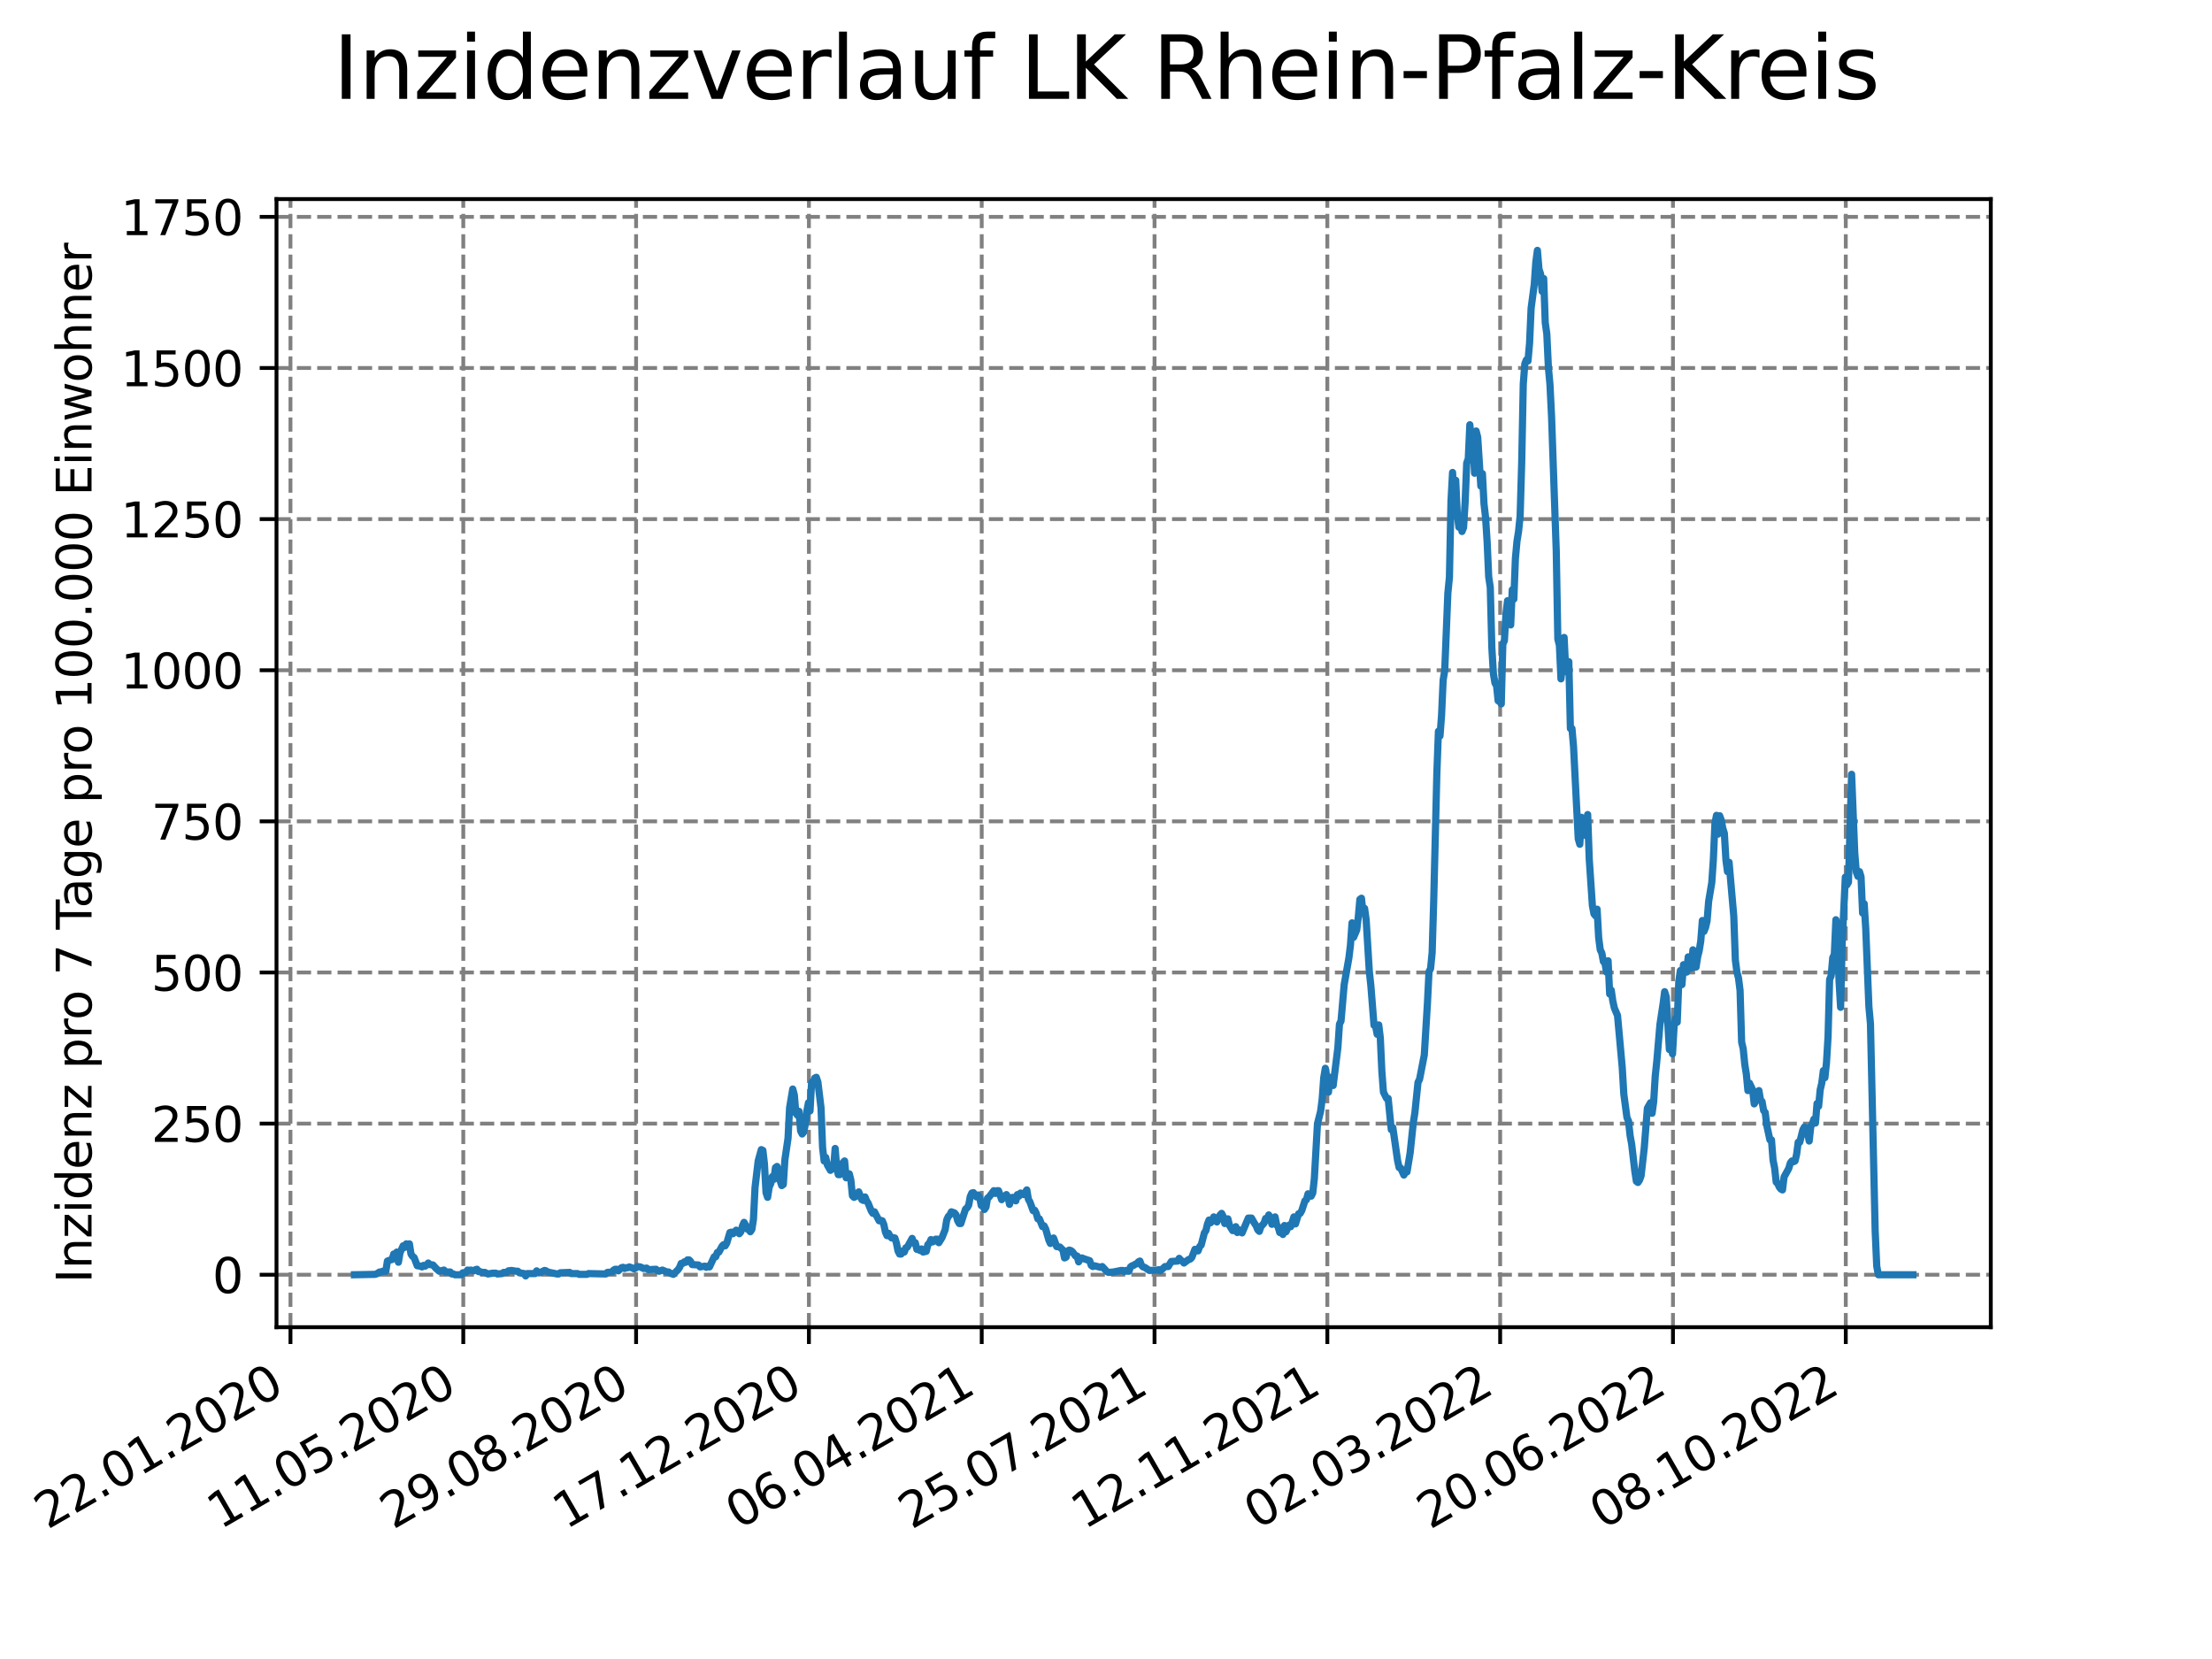 <?xml version="1.0" encoding="utf-8" standalone="no"?>
<!DOCTYPE svg PUBLIC "-//W3C//DTD SVG 1.1//EN"
  "http://www.w3.org/Graphics/SVG/1.1/DTD/svg11.dtd">
<svg xmlns:xlink="http://www.w3.org/1999/xlink" width="460.8pt" height="345.6pt" viewBox="0 0 460.8 345.6" xmlns="http://www.w3.org/2000/svg" version="1.1">
 <defs>
  <style type="text/css">*{stroke-linejoin: round; stroke-linecap: butt}</style>
 </defs>
 <g id="figure_1">
  <g id="patch_1">
   <path d="M 0 345.6 
L 460.8 345.6 
L 460.8 0 
L 0 0 
z
" style="fill: #ffffff"/>
  </g>
  <g id="axes_1">
   <g id="patch_2">
    <path d="M 57.6 276.48 
L 414.72 276.48 
L 414.72 41.472 
L 57.6 41.472 
z
" style="fill: #ffffff"/>
   </g>
   <g id="matplotlib.axis_1">
    <g id="xtick_1">
     <g id="line2d_1">
      <path d="M 60.51 276.48 
L 60.51 41.472 
" clip-path="url(#pacf93d0753)" style="fill: none; stroke-dasharray: 2.96,1.28; stroke-dashoffset: 0; stroke: #808080; stroke-width: 0.8"/>
     </g>
     <g id="line2d_2">
      <defs>
       <path id="mcf2909a460" d="M 0 0 
L 0 3.5 
" style="stroke: #000000; stroke-width: 0.8"/>
      </defs>
      <g>
       <use xlink:href="#mcf2909a460" x="60.51" y="276.48" style="stroke: #000000; stroke-width: 0.8"/>
      </g>
     </g>
     <g id="text_1">
      <!-- 22.01.2020 -->
      <g transform="translate(9.885 318.689) rotate(-30) scale(0.1 -0.1)">
       <defs>
        <path id="DejaVuSans-32" d="M 1228 531 
L 3431 531 
L 3431 0 
L 469 0 
L 469 531 
Q 828 903 1448 1529 
Q 2069 2156 2228 2338 
Q 2531 2678 2651 2914 
Q 2772 3150 2772 3378 
Q 2772 3750 2511 3984 
Q 2250 4219 1831 4219 
Q 1534 4219 1204 4116 
Q 875 4013 500 3803 
L 500 4441 
Q 881 4594 1212 4672 
Q 1544 4750 1819 4750 
Q 2544 4750 2975 4387 
Q 3406 4025 3406 3419 
Q 3406 3131 3298 2873 
Q 3191 2616 2906 2266 
Q 2828 2175 2409 1742 
Q 1991 1309 1228 531 
z
" transform="scale(0.016)"/>
        <path id="DejaVuSans-2e" d="M 684 794 
L 1344 794 
L 1344 0 
L 684 0 
L 684 794 
z
" transform="scale(0.016)"/>
        <path id="DejaVuSans-30" d="M 2034 4250 
Q 1547 4250 1301 3770 
Q 1056 3291 1056 2328 
Q 1056 1369 1301 889 
Q 1547 409 2034 409 
Q 2525 409 2770 889 
Q 3016 1369 3016 2328 
Q 3016 3291 2770 3770 
Q 2525 4250 2034 4250 
z
M 2034 4750 
Q 2819 4750 3233 4129 
Q 3647 3509 3647 2328 
Q 3647 1150 3233 529 
Q 2819 -91 2034 -91 
Q 1250 -91 836 529 
Q 422 1150 422 2328 
Q 422 3509 836 4129 
Q 1250 4750 2034 4750 
z
" transform="scale(0.016)"/>
        <path id="DejaVuSans-31" d="M 794 531 
L 1825 531 
L 1825 4091 
L 703 3866 
L 703 4441 
L 1819 4666 
L 2450 4666 
L 2450 531 
L 3481 531 
L 3481 0 
L 794 0 
L 794 531 
z
" transform="scale(0.016)"/>
       </defs>
       <use xlink:href="#DejaVuSans-32"/>
       <use xlink:href="#DejaVuSans-32" x="63.623"/>
       <use xlink:href="#DejaVuSans-2e" x="127.246"/>
       <use xlink:href="#DejaVuSans-30" x="159.033"/>
       <use xlink:href="#DejaVuSans-31" x="222.656"/>
       <use xlink:href="#DejaVuSans-2e" x="286.279"/>
       <use xlink:href="#DejaVuSans-32" x="318.066"/>
       <use xlink:href="#DejaVuSans-30" x="381.689"/>
       <use xlink:href="#DejaVuSans-32" x="445.312"/>
       <use xlink:href="#DejaVuSans-30" x="508.936"/>
      </g>
     </g>
    </g>
    <g id="xtick_2">
     <g id="line2d_3">
      <path d="M 96.51 276.48 
L 96.51 41.472 
" clip-path="url(#pacf93d0753)" style="fill: none; stroke-dasharray: 2.96,1.28; stroke-dashoffset: 0; stroke: #808080; stroke-width: 0.8"/>
     </g>
     <g id="line2d_4">
      <g>
       <use xlink:href="#mcf2909a460" x="96.51" y="276.48" style="stroke: #000000; stroke-width: 0.8"/>
      </g>
     </g>
     <g id="text_2">
      <!-- 11.05.2020 -->
      <g transform="translate(45.885 318.689) rotate(-30) scale(0.1 -0.1)">
       <defs>
        <path id="DejaVuSans-35" d="M 691 4666 
L 3169 4666 
L 3169 4134 
L 1269 4134 
L 1269 2991 
Q 1406 3038 1543 3061 
Q 1681 3084 1819 3084 
Q 2600 3084 3056 2656 
Q 3513 2228 3513 1497 
Q 3513 744 3044 326 
Q 2575 -91 1722 -91 
Q 1428 -91 1123 -41 
Q 819 9 494 109 
L 494 744 
Q 775 591 1075 516 
Q 1375 441 1709 441 
Q 2250 441 2565 725 
Q 2881 1009 2881 1497 
Q 2881 1984 2565 2268 
Q 2250 2553 1709 2553 
Q 1456 2553 1204 2497 
Q 953 2441 691 2322 
L 691 4666 
z
" transform="scale(0.016)"/>
       </defs>
       <use xlink:href="#DejaVuSans-31"/>
       <use xlink:href="#DejaVuSans-31" x="63.623"/>
       <use xlink:href="#DejaVuSans-2e" x="127.246"/>
       <use xlink:href="#DejaVuSans-30" x="159.033"/>
       <use xlink:href="#DejaVuSans-35" x="222.656"/>
       <use xlink:href="#DejaVuSans-2e" x="286.279"/>
       <use xlink:href="#DejaVuSans-32" x="318.066"/>
       <use xlink:href="#DejaVuSans-30" x="381.689"/>
       <use xlink:href="#DejaVuSans-32" x="445.312"/>
       <use xlink:href="#DejaVuSans-30" x="508.936"/>
      </g>
     </g>
    </g>
    <g id="xtick_3">
     <g id="line2d_5">
      <path d="M 132.51 276.48 
L 132.51 41.472 
" clip-path="url(#pacf93d0753)" style="fill: none; stroke-dasharray: 2.96,1.28; stroke-dashoffset: 0; stroke: #808080; stroke-width: 0.8"/>
     </g>
     <g id="line2d_6">
      <g>
       <use xlink:href="#mcf2909a460" x="132.51" y="276.48" style="stroke: #000000; stroke-width: 0.8"/>
      </g>
     </g>
     <g id="text_3">
      <!-- 29.08.2020 -->
      <g transform="translate(81.885 318.689) rotate(-30) scale(0.1 -0.1)">
       <defs>
        <path id="DejaVuSans-39" d="M 703 97 
L 703 672 
Q 941 559 1184 500 
Q 1428 441 1663 441 
Q 2288 441 2617 861 
Q 2947 1281 2994 2138 
Q 2813 1869 2534 1725 
Q 2256 1581 1919 1581 
Q 1219 1581 811 2004 
Q 403 2428 403 3163 
Q 403 3881 828 4315 
Q 1253 4750 1959 4750 
Q 2769 4750 3195 4129 
Q 3622 3509 3622 2328 
Q 3622 1225 3098 567 
Q 2575 -91 1691 -91 
Q 1453 -91 1209 -44 
Q 966 3 703 97 
z
M 1959 2075 
Q 2384 2075 2632 2365 
Q 2881 2656 2881 3163 
Q 2881 3666 2632 3958 
Q 2384 4250 1959 4250 
Q 1534 4250 1286 3958 
Q 1038 3666 1038 3163 
Q 1038 2656 1286 2365 
Q 1534 2075 1959 2075 
z
" transform="scale(0.016)"/>
        <path id="DejaVuSans-38" d="M 2034 2216 
Q 1584 2216 1326 1975 
Q 1069 1734 1069 1313 
Q 1069 891 1326 650 
Q 1584 409 2034 409 
Q 2484 409 2743 651 
Q 3003 894 3003 1313 
Q 3003 1734 2745 1975 
Q 2488 2216 2034 2216 
z
M 1403 2484 
Q 997 2584 770 2862 
Q 544 3141 544 3541 
Q 544 4100 942 4425 
Q 1341 4750 2034 4750 
Q 2731 4750 3128 4425 
Q 3525 4100 3525 3541 
Q 3525 3141 3298 2862 
Q 3072 2584 2669 2484 
Q 3125 2378 3379 2068 
Q 3634 1759 3634 1313 
Q 3634 634 3220 271 
Q 2806 -91 2034 -91 
Q 1263 -91 848 271 
Q 434 634 434 1313 
Q 434 1759 690 2068 
Q 947 2378 1403 2484 
z
M 1172 3481 
Q 1172 3119 1398 2916 
Q 1625 2713 2034 2713 
Q 2441 2713 2670 2916 
Q 2900 3119 2900 3481 
Q 2900 3844 2670 4047 
Q 2441 4250 2034 4250 
Q 1625 4250 1398 4047 
Q 1172 3844 1172 3481 
z
" transform="scale(0.016)"/>
       </defs>
       <use xlink:href="#DejaVuSans-32"/>
       <use xlink:href="#DejaVuSans-39" x="63.623"/>
       <use xlink:href="#DejaVuSans-2e" x="127.246"/>
       <use xlink:href="#DejaVuSans-30" x="159.033"/>
       <use xlink:href="#DejaVuSans-38" x="222.656"/>
       <use xlink:href="#DejaVuSans-2e" x="286.279"/>
       <use xlink:href="#DejaVuSans-32" x="318.066"/>
       <use xlink:href="#DejaVuSans-30" x="381.689"/>
       <use xlink:href="#DejaVuSans-32" x="445.312"/>
       <use xlink:href="#DejaVuSans-30" x="508.936"/>
      </g>
     </g>
    </g>
    <g id="xtick_4">
     <g id="line2d_7">
      <path d="M 168.51 276.48 
L 168.51 41.472 
" clip-path="url(#pacf93d0753)" style="fill: none; stroke-dasharray: 2.96,1.28; stroke-dashoffset: 0; stroke: #808080; stroke-width: 0.8"/>
     </g>
     <g id="line2d_8">
      <g>
       <use xlink:href="#mcf2909a460" x="168.51" y="276.48" style="stroke: #000000; stroke-width: 0.8"/>
      </g>
     </g>
     <g id="text_4">
      <!-- 17.12.2020 -->
      <g transform="translate(117.885 318.689) rotate(-30) scale(0.1 -0.1)">
       <defs>
        <path id="DejaVuSans-37" d="M 525 4666 
L 3525 4666 
L 3525 4397 
L 1831 0 
L 1172 0 
L 2766 4134 
L 525 4134 
L 525 4666 
z
" transform="scale(0.016)"/>
       </defs>
       <use xlink:href="#DejaVuSans-31"/>
       <use xlink:href="#DejaVuSans-37" x="63.623"/>
       <use xlink:href="#DejaVuSans-2e" x="127.246"/>
       <use xlink:href="#DejaVuSans-31" x="159.033"/>
       <use xlink:href="#DejaVuSans-32" x="222.656"/>
       <use xlink:href="#DejaVuSans-2e" x="286.279"/>
       <use xlink:href="#DejaVuSans-32" x="318.066"/>
       <use xlink:href="#DejaVuSans-30" x="381.689"/>
       <use xlink:href="#DejaVuSans-32" x="445.312"/>
       <use xlink:href="#DejaVuSans-30" x="508.936"/>
      </g>
     </g>
    </g>
    <g id="xtick_5">
     <g id="line2d_9">
      <path d="M 204.51 276.48 
L 204.51 41.472 
" clip-path="url(#pacf93d0753)" style="fill: none; stroke-dasharray: 2.96,1.28; stroke-dashoffset: 0; stroke: #808080; stroke-width: 0.8"/>
     </g>
     <g id="line2d_10">
      <g>
       <use xlink:href="#mcf2909a460" x="204.51" y="276.48" style="stroke: #000000; stroke-width: 0.8"/>
      </g>
     </g>
     <g id="text_5">
      <!-- 06.04.2021 -->
      <g transform="translate(153.885 318.689) rotate(-30) scale(0.1 -0.1)">
       <defs>
        <path id="DejaVuSans-36" d="M 2113 2584 
Q 1688 2584 1439 2293 
Q 1191 2003 1191 1497 
Q 1191 994 1439 701 
Q 1688 409 2113 409 
Q 2538 409 2786 701 
Q 3034 994 3034 1497 
Q 3034 2003 2786 2293 
Q 2538 2584 2113 2584 
z
M 3366 4563 
L 3366 3988 
Q 3128 4100 2886 4159 
Q 2644 4219 2406 4219 
Q 1781 4219 1451 3797 
Q 1122 3375 1075 2522 
Q 1259 2794 1537 2939 
Q 1816 3084 2150 3084 
Q 2853 3084 3261 2657 
Q 3669 2231 3669 1497 
Q 3669 778 3244 343 
Q 2819 -91 2113 -91 
Q 1303 -91 875 529 
Q 447 1150 447 2328 
Q 447 3434 972 4092 
Q 1497 4750 2381 4750 
Q 2619 4750 2861 4703 
Q 3103 4656 3366 4563 
z
" transform="scale(0.016)"/>
        <path id="DejaVuSans-34" d="M 2419 4116 
L 825 1625 
L 2419 1625 
L 2419 4116 
z
M 2253 4666 
L 3047 4666 
L 3047 1625 
L 3713 1625 
L 3713 1100 
L 3047 1100 
L 3047 0 
L 2419 0 
L 2419 1100 
L 313 1100 
L 313 1709 
L 2253 4666 
z
" transform="scale(0.016)"/>
       </defs>
       <use xlink:href="#DejaVuSans-30"/>
       <use xlink:href="#DejaVuSans-36" x="63.623"/>
       <use xlink:href="#DejaVuSans-2e" x="127.246"/>
       <use xlink:href="#DejaVuSans-30" x="159.033"/>
       <use xlink:href="#DejaVuSans-34" x="222.656"/>
       <use xlink:href="#DejaVuSans-2e" x="286.279"/>
       <use xlink:href="#DejaVuSans-32" x="318.066"/>
       <use xlink:href="#DejaVuSans-30" x="381.689"/>
       <use xlink:href="#DejaVuSans-32" x="445.312"/>
       <use xlink:href="#DejaVuSans-31" x="508.936"/>
      </g>
     </g>
    </g>
    <g id="xtick_6">
     <g id="line2d_11">
      <path d="M 240.51 276.48 
L 240.51 41.472 
" clip-path="url(#pacf93d0753)" style="fill: none; stroke-dasharray: 2.96,1.28; stroke-dashoffset: 0; stroke: #808080; stroke-width: 0.8"/>
     </g>
     <g id="line2d_12">
      <g>
       <use xlink:href="#mcf2909a460" x="240.51" y="276.48" style="stroke: #000000; stroke-width: 0.8"/>
      </g>
     </g>
     <g id="text_6">
      <!-- 25.07.2021 -->
      <g transform="translate(189.885 318.689) rotate(-30) scale(0.1 -0.1)">
       <use xlink:href="#DejaVuSans-32"/>
       <use xlink:href="#DejaVuSans-35" x="63.623"/>
       <use xlink:href="#DejaVuSans-2e" x="127.246"/>
       <use xlink:href="#DejaVuSans-30" x="159.033"/>
       <use xlink:href="#DejaVuSans-37" x="222.656"/>
       <use xlink:href="#DejaVuSans-2e" x="286.279"/>
       <use xlink:href="#DejaVuSans-32" x="318.066"/>
       <use xlink:href="#DejaVuSans-30" x="381.689"/>
       <use xlink:href="#DejaVuSans-32" x="445.312"/>
       <use xlink:href="#DejaVuSans-31" x="508.936"/>
      </g>
     </g>
    </g>
    <g id="xtick_7">
     <g id="line2d_13">
      <path d="M 276.51 276.48 
L 276.51 41.472 
" clip-path="url(#pacf93d0753)" style="fill: none; stroke-dasharray: 2.96,1.28; stroke-dashoffset: 0; stroke: #808080; stroke-width: 0.8"/>
     </g>
     <g id="line2d_14">
      <g>
       <use xlink:href="#mcf2909a460" x="276.51" y="276.48" style="stroke: #000000; stroke-width: 0.8"/>
      </g>
     </g>
     <g id="text_7">
      <!-- 12.11.2021 -->
      <g transform="translate(225.885 318.689) rotate(-30) scale(0.1 -0.1)">
       <use xlink:href="#DejaVuSans-31"/>
       <use xlink:href="#DejaVuSans-32" x="63.623"/>
       <use xlink:href="#DejaVuSans-2e" x="127.246"/>
       <use xlink:href="#DejaVuSans-31" x="159.033"/>
       <use xlink:href="#DejaVuSans-31" x="222.656"/>
       <use xlink:href="#DejaVuSans-2e" x="286.279"/>
       <use xlink:href="#DejaVuSans-32" x="318.066"/>
       <use xlink:href="#DejaVuSans-30" x="381.689"/>
       <use xlink:href="#DejaVuSans-32" x="445.312"/>
       <use xlink:href="#DejaVuSans-31" x="508.936"/>
      </g>
     </g>
    </g>
    <g id="xtick_8">
     <g id="line2d_15">
      <path d="M 312.51 276.48 
L 312.51 41.472 
" clip-path="url(#pacf93d0753)" style="fill: none; stroke-dasharray: 2.96,1.28; stroke-dashoffset: 0; stroke: #808080; stroke-width: 0.8"/>
     </g>
     <g id="line2d_16">
      <g>
       <use xlink:href="#mcf2909a460" x="312.51" y="276.48" style="stroke: #000000; stroke-width: 0.8"/>
      </g>
     </g>
     <g id="text_8">
      <!-- 02.03.2022 -->
      <g transform="translate(261.885 318.689) rotate(-30) scale(0.1 -0.1)">
       <defs>
        <path id="DejaVuSans-33" d="M 2597 2516 
Q 3050 2419 3304 2112 
Q 3559 1806 3559 1356 
Q 3559 666 3084 287 
Q 2609 -91 1734 -91 
Q 1441 -91 1130 -33 
Q 819 25 488 141 
L 488 750 
Q 750 597 1062 519 
Q 1375 441 1716 441 
Q 2309 441 2620 675 
Q 2931 909 2931 1356 
Q 2931 1769 2642 2001 
Q 2353 2234 1838 2234 
L 1294 2234 
L 1294 2753 
L 1863 2753 
Q 2328 2753 2575 2939 
Q 2822 3125 2822 3475 
Q 2822 3834 2567 4026 
Q 2313 4219 1838 4219 
Q 1578 4219 1281 4162 
Q 984 4106 628 3988 
L 628 4550 
Q 988 4650 1302 4700 
Q 1616 4750 1894 4750 
Q 2613 4750 3031 4423 
Q 3450 4097 3450 3541 
Q 3450 3153 3228 2886 
Q 3006 2619 2597 2516 
z
" transform="scale(0.016)"/>
       </defs>
       <use xlink:href="#DejaVuSans-30"/>
       <use xlink:href="#DejaVuSans-32" x="63.623"/>
       <use xlink:href="#DejaVuSans-2e" x="127.246"/>
       <use xlink:href="#DejaVuSans-30" x="159.033"/>
       <use xlink:href="#DejaVuSans-33" x="222.656"/>
       <use xlink:href="#DejaVuSans-2e" x="286.279"/>
       <use xlink:href="#DejaVuSans-32" x="318.066"/>
       <use xlink:href="#DejaVuSans-30" x="381.689"/>
       <use xlink:href="#DejaVuSans-32" x="445.312"/>
       <use xlink:href="#DejaVuSans-32" x="508.936"/>
      </g>
     </g>
    </g>
    <g id="xtick_9">
     <g id="line2d_17">
      <path d="M 348.51 276.48 
L 348.51 41.472 
" clip-path="url(#pacf93d0753)" style="fill: none; stroke-dasharray: 2.96,1.28; stroke-dashoffset: 0; stroke: #808080; stroke-width: 0.8"/>
     </g>
     <g id="line2d_18">
      <g>
       <use xlink:href="#mcf2909a460" x="348.51" y="276.48" style="stroke: #000000; stroke-width: 0.8"/>
      </g>
     </g>
     <g id="text_9">
      <!-- 20.06.2022 -->
      <g transform="translate(297.885 318.689) rotate(-30) scale(0.1 -0.1)">
       <use xlink:href="#DejaVuSans-32"/>
       <use xlink:href="#DejaVuSans-30" x="63.623"/>
       <use xlink:href="#DejaVuSans-2e" x="127.246"/>
       <use xlink:href="#DejaVuSans-30" x="159.033"/>
       <use xlink:href="#DejaVuSans-36" x="222.656"/>
       <use xlink:href="#DejaVuSans-2e" x="286.279"/>
       <use xlink:href="#DejaVuSans-32" x="318.066"/>
       <use xlink:href="#DejaVuSans-30" x="381.689"/>
       <use xlink:href="#DejaVuSans-32" x="445.312"/>
       <use xlink:href="#DejaVuSans-32" x="508.936"/>
      </g>
     </g>
    </g>
    <g id="xtick_10">
     <g id="line2d_19">
      <path d="M 384.51 276.48 
L 384.51 41.472 
" clip-path="url(#pacf93d0753)" style="fill: none; stroke-dasharray: 2.96,1.28; stroke-dashoffset: 0; stroke: #808080; stroke-width: 0.8"/>
     </g>
     <g id="line2d_20">
      <g>
       <use xlink:href="#mcf2909a460" x="384.51" y="276.48" style="stroke: #000000; stroke-width: 0.8"/>
      </g>
     </g>
     <g id="text_10">
      <!-- 08.10.2022 -->
      <g transform="translate(333.885 318.689) rotate(-30) scale(0.1 -0.1)">
       <use xlink:href="#DejaVuSans-30"/>
       <use xlink:href="#DejaVuSans-38" x="63.623"/>
       <use xlink:href="#DejaVuSans-2e" x="127.246"/>
       <use xlink:href="#DejaVuSans-31" x="159.033"/>
       <use xlink:href="#DejaVuSans-30" x="222.656"/>
       <use xlink:href="#DejaVuSans-2e" x="286.279"/>
       <use xlink:href="#DejaVuSans-32" x="318.066"/>
       <use xlink:href="#DejaVuSans-30" x="381.689"/>
       <use xlink:href="#DejaVuSans-32" x="445.312"/>
       <use xlink:href="#DejaVuSans-32" x="508.936"/>
      </g>
     </g>
    </g>
   </g>
   <g id="matplotlib.axis_2">
    <g id="ytick_1">
     <g id="line2d_21">
      <path d="M 57.6 265.553 
L 414.72 265.553 
" clip-path="url(#pacf93d0753)" style="fill: none; stroke-dasharray: 2.96,1.28; stroke-dashoffset: 0; stroke: #808080; stroke-width: 0.8"/>
     </g>
     <g id="line2d_22">
      <defs>
       <path id="m4254d954a2" d="M 0 0 
L -3.5 0 
" style="stroke: #000000; stroke-width: 0.8"/>
      </defs>
      <g>
       <use xlink:href="#m4254d954a2" x="57.6" y="265.553" style="stroke: #000000; stroke-width: 0.8"/>
      </g>
     </g>
     <g id="text_11">
      <!-- 0 -->
      <g transform="translate(44.237 269.353) scale(0.1 -0.1)">
       <use xlink:href="#DejaVuSans-30"/>
      </g>
     </g>
    </g>
    <g id="ytick_2">
     <g id="line2d_23">
      <path d="M 57.6 234.071 
L 414.72 234.071 
" clip-path="url(#pacf93d0753)" style="fill: none; stroke-dasharray: 2.96,1.28; stroke-dashoffset: 0; stroke: #808080; stroke-width: 0.8"/>
     </g>
     <g id="line2d_24">
      <g>
       <use xlink:href="#m4254d954a2" x="57.6" y="234.071" style="stroke: #000000; stroke-width: 0.8"/>
      </g>
     </g>
     <g id="text_12">
      <!-- 250 -->
      <g transform="translate(31.512 237.87) scale(0.1 -0.1)">
       <use xlink:href="#DejaVuSans-32"/>
       <use xlink:href="#DejaVuSans-35" x="63.623"/>
       <use xlink:href="#DejaVuSans-30" x="127.246"/>
      </g>
     </g>
    </g>
    <g id="ytick_3">
     <g id="line2d_25">
      <path d="M 57.6 202.589 
L 414.72 202.589 
" clip-path="url(#pacf93d0753)" style="fill: none; stroke-dasharray: 2.96,1.28; stroke-dashoffset: 0; stroke: #808080; stroke-width: 0.8"/>
     </g>
     <g id="line2d_26">
      <g>
       <use xlink:href="#m4254d954a2" x="57.6" y="202.589" style="stroke: #000000; stroke-width: 0.8"/>
      </g>
     </g>
     <g id="text_13">
      <!-- 500 -->
      <g transform="translate(31.512 206.388) scale(0.1 -0.1)">
       <use xlink:href="#DejaVuSans-35"/>
       <use xlink:href="#DejaVuSans-30" x="63.623"/>
       <use xlink:href="#DejaVuSans-30" x="127.246"/>
      </g>
     </g>
    </g>
    <g id="ytick_4">
     <g id="line2d_27">
      <path d="M 57.6 171.107 
L 414.72 171.107 
" clip-path="url(#pacf93d0753)" style="fill: none; stroke-dasharray: 2.96,1.28; stroke-dashoffset: 0; stroke: #808080; stroke-width: 0.8"/>
     </g>
     <g id="line2d_28">
      <g>
       <use xlink:href="#m4254d954a2" x="57.6" y="171.107" style="stroke: #000000; stroke-width: 0.8"/>
      </g>
     </g>
     <g id="text_14">
      <!-- 750 -->
      <g transform="translate(31.512 174.906) scale(0.1 -0.1)">
       <use xlink:href="#DejaVuSans-37"/>
       <use xlink:href="#DejaVuSans-35" x="63.623"/>
       <use xlink:href="#DejaVuSans-30" x="127.246"/>
      </g>
     </g>
    </g>
    <g id="ytick_5">
     <g id="line2d_29">
      <path d="M 57.6 139.624 
L 414.72 139.624 
" clip-path="url(#pacf93d0753)" style="fill: none; stroke-dasharray: 2.96,1.28; stroke-dashoffset: 0; stroke: #808080; stroke-width: 0.8"/>
     </g>
     <g id="line2d_30">
      <g>
       <use xlink:href="#m4254d954a2" x="57.6" y="139.624" style="stroke: #000000; stroke-width: 0.8"/>
      </g>
     </g>
     <g id="text_15">
      <!-- 1000 -->
      <g transform="translate(25.15 143.423) scale(0.1 -0.1)">
       <use xlink:href="#DejaVuSans-31"/>
       <use xlink:href="#DejaVuSans-30" x="63.623"/>
       <use xlink:href="#DejaVuSans-30" x="127.246"/>
       <use xlink:href="#DejaVuSans-30" x="190.869"/>
      </g>
     </g>
    </g>
    <g id="ytick_6">
     <g id="line2d_31">
      <path d="M 57.6 108.142 
L 414.72 108.142 
" clip-path="url(#pacf93d0753)" style="fill: none; stroke-dasharray: 2.96,1.28; stroke-dashoffset: 0; stroke: #808080; stroke-width: 0.8"/>
     </g>
     <g id="line2d_32">
      <g>
       <use xlink:href="#m4254d954a2" x="57.6" y="108.142" style="stroke: #000000; stroke-width: 0.8"/>
      </g>
     </g>
     <g id="text_16">
      <!-- 1250 -->
      <g transform="translate(25.15 111.941) scale(0.1 -0.1)">
       <use xlink:href="#DejaVuSans-31"/>
       <use xlink:href="#DejaVuSans-32" x="63.623"/>
       <use xlink:href="#DejaVuSans-35" x="127.246"/>
       <use xlink:href="#DejaVuSans-30" x="190.869"/>
      </g>
     </g>
    </g>
    <g id="ytick_7">
     <g id="line2d_33">
      <path d="M 57.6 76.66 
L 414.72 76.66 
" clip-path="url(#pacf93d0753)" style="fill: none; stroke-dasharray: 2.96,1.28; stroke-dashoffset: 0; stroke: #808080; stroke-width: 0.8"/>
     </g>
     <g id="line2d_34">
      <g>
       <use xlink:href="#m4254d954a2" x="57.6" y="76.66" style="stroke: #000000; stroke-width: 0.8"/>
      </g>
     </g>
     <g id="text_17">
      <!-- 1500 -->
      <g transform="translate(25.15 80.459) scale(0.1 -0.1)">
       <use xlink:href="#DejaVuSans-31"/>
       <use xlink:href="#DejaVuSans-35" x="63.623"/>
       <use xlink:href="#DejaVuSans-30" x="127.246"/>
       <use xlink:href="#DejaVuSans-30" x="190.869"/>
      </g>
     </g>
    </g>
    <g id="ytick_8">
     <g id="line2d_35">
      <path d="M 57.6 45.177 
L 414.72 45.177 
" clip-path="url(#pacf93d0753)" style="fill: none; stroke-dasharray: 2.96,1.28; stroke-dashoffset: 0; stroke: #808080; stroke-width: 0.8"/>
     </g>
     <g id="line2d_36">
      <g>
       <use xlink:href="#m4254d954a2" x="57.6" y="45.177" style="stroke: #000000; stroke-width: 0.8"/>
      </g>
     </g>
     <g id="text_18">
      <!-- 1750 -->
      <g transform="translate(25.15 48.977) scale(0.1 -0.1)">
       <use xlink:href="#DejaVuSans-31"/>
       <use xlink:href="#DejaVuSans-37" x="63.623"/>
       <use xlink:href="#DejaVuSans-35" x="127.246"/>
       <use xlink:href="#DejaVuSans-30" x="190.869"/>
      </g>
     </g>
    </g>
    <g id="text_19">
     <!-- Inzidenz pro 7 Tage pro 100.000 Einwohner -->
     <g transform="translate(19.07 267.301) rotate(-90) scale(0.1 -0.1)">
      <defs>
       <path id="DejaVuSans-49" d="M 628 4666 
L 1259 4666 
L 1259 0 
L 628 0 
L 628 4666 
z
" transform="scale(0.016)"/>
       <path id="DejaVuSans-6e" d="M 3513 2113 
L 3513 0 
L 2938 0 
L 2938 2094 
Q 2938 2591 2744 2837 
Q 2550 3084 2163 3084 
Q 1697 3084 1428 2787 
Q 1159 2491 1159 1978 
L 1159 0 
L 581 0 
L 581 3500 
L 1159 3500 
L 1159 2956 
Q 1366 3272 1645 3428 
Q 1925 3584 2291 3584 
Q 2894 3584 3203 3211 
Q 3513 2838 3513 2113 
z
" transform="scale(0.016)"/>
       <path id="DejaVuSans-7a" d="M 353 3500 
L 3084 3500 
L 3084 2975 
L 922 459 
L 3084 459 
L 3084 0 
L 275 0 
L 275 525 
L 2438 3041 
L 353 3041 
L 353 3500 
z
" transform="scale(0.016)"/>
       <path id="DejaVuSans-69" d="M 603 3500 
L 1178 3500 
L 1178 0 
L 603 0 
L 603 3500 
z
M 603 4863 
L 1178 4863 
L 1178 4134 
L 603 4134 
L 603 4863 
z
" transform="scale(0.016)"/>
       <path id="DejaVuSans-64" d="M 2906 2969 
L 2906 4863 
L 3481 4863 
L 3481 0 
L 2906 0 
L 2906 525 
Q 2725 213 2448 61 
Q 2172 -91 1784 -91 
Q 1150 -91 751 415 
Q 353 922 353 1747 
Q 353 2572 751 3078 
Q 1150 3584 1784 3584 
Q 2172 3584 2448 3432 
Q 2725 3281 2906 2969 
z
M 947 1747 
Q 947 1113 1208 752 
Q 1469 391 1925 391 
Q 2381 391 2643 752 
Q 2906 1113 2906 1747 
Q 2906 2381 2643 2742 
Q 2381 3103 1925 3103 
Q 1469 3103 1208 2742 
Q 947 2381 947 1747 
z
" transform="scale(0.016)"/>
       <path id="DejaVuSans-65" d="M 3597 1894 
L 3597 1613 
L 953 1613 
Q 991 1019 1311 708 
Q 1631 397 2203 397 
Q 2534 397 2845 478 
Q 3156 559 3463 722 
L 3463 178 
Q 3153 47 2828 -22 
Q 2503 -91 2169 -91 
Q 1331 -91 842 396 
Q 353 884 353 1716 
Q 353 2575 817 3079 
Q 1281 3584 2069 3584 
Q 2775 3584 3186 3129 
Q 3597 2675 3597 1894 
z
M 3022 2063 
Q 3016 2534 2758 2815 
Q 2500 3097 2075 3097 
Q 1594 3097 1305 2825 
Q 1016 2553 972 2059 
L 3022 2063 
z
" transform="scale(0.016)"/>
       <path id="DejaVuSans-20" transform="scale(0.016)"/>
       <path id="DejaVuSans-70" d="M 1159 525 
L 1159 -1331 
L 581 -1331 
L 581 3500 
L 1159 3500 
L 1159 2969 
Q 1341 3281 1617 3432 
Q 1894 3584 2278 3584 
Q 2916 3584 3314 3078 
Q 3713 2572 3713 1747 
Q 3713 922 3314 415 
Q 2916 -91 2278 -91 
Q 1894 -91 1617 61 
Q 1341 213 1159 525 
z
M 3116 1747 
Q 3116 2381 2855 2742 
Q 2594 3103 2138 3103 
Q 1681 3103 1420 2742 
Q 1159 2381 1159 1747 
Q 1159 1113 1420 752 
Q 1681 391 2138 391 
Q 2594 391 2855 752 
Q 3116 1113 3116 1747 
z
" transform="scale(0.016)"/>
       <path id="DejaVuSans-72" d="M 2631 2963 
Q 2534 3019 2420 3045 
Q 2306 3072 2169 3072 
Q 1681 3072 1420 2755 
Q 1159 2438 1159 1844 
L 1159 0 
L 581 0 
L 581 3500 
L 1159 3500 
L 1159 2956 
Q 1341 3275 1631 3429 
Q 1922 3584 2338 3584 
Q 2397 3584 2469 3576 
Q 2541 3569 2628 3553 
L 2631 2963 
z
" transform="scale(0.016)"/>
       <path id="DejaVuSans-6f" d="M 1959 3097 
Q 1497 3097 1228 2736 
Q 959 2375 959 1747 
Q 959 1119 1226 758 
Q 1494 397 1959 397 
Q 2419 397 2687 759 
Q 2956 1122 2956 1747 
Q 2956 2369 2687 2733 
Q 2419 3097 1959 3097 
z
M 1959 3584 
Q 2709 3584 3137 3096 
Q 3566 2609 3566 1747 
Q 3566 888 3137 398 
Q 2709 -91 1959 -91 
Q 1206 -91 779 398 
Q 353 888 353 1747 
Q 353 2609 779 3096 
Q 1206 3584 1959 3584 
z
" transform="scale(0.016)"/>
       <path id="DejaVuSans-54" d="M -19 4666 
L 3928 4666 
L 3928 4134 
L 2272 4134 
L 2272 0 
L 1638 0 
L 1638 4134 
L -19 4134 
L -19 4666 
z
" transform="scale(0.016)"/>
       <path id="DejaVuSans-61" d="M 2194 1759 
Q 1497 1759 1228 1600 
Q 959 1441 959 1056 
Q 959 750 1161 570 
Q 1363 391 1709 391 
Q 2188 391 2477 730 
Q 2766 1069 2766 1631 
L 2766 1759 
L 2194 1759 
z
M 3341 1997 
L 3341 0 
L 2766 0 
L 2766 531 
Q 2569 213 2275 61 
Q 1981 -91 1556 -91 
Q 1019 -91 701 211 
Q 384 513 384 1019 
Q 384 1609 779 1909 
Q 1175 2209 1959 2209 
L 2766 2209 
L 2766 2266 
Q 2766 2663 2505 2880 
Q 2244 3097 1772 3097 
Q 1472 3097 1187 3025 
Q 903 2953 641 2809 
L 641 3341 
Q 956 3463 1253 3523 
Q 1550 3584 1831 3584 
Q 2591 3584 2966 3190 
Q 3341 2797 3341 1997 
z
" transform="scale(0.016)"/>
       <path id="DejaVuSans-67" d="M 2906 1791 
Q 2906 2416 2648 2759 
Q 2391 3103 1925 3103 
Q 1463 3103 1205 2759 
Q 947 2416 947 1791 
Q 947 1169 1205 825 
Q 1463 481 1925 481 
Q 2391 481 2648 825 
Q 2906 1169 2906 1791 
z
M 3481 434 
Q 3481 -459 3084 -895 
Q 2688 -1331 1869 -1331 
Q 1566 -1331 1297 -1286 
Q 1028 -1241 775 -1147 
L 775 -588 
Q 1028 -725 1275 -790 
Q 1522 -856 1778 -856 
Q 2344 -856 2625 -561 
Q 2906 -266 2906 331 
L 2906 616 
Q 2728 306 2450 153 
Q 2172 0 1784 0 
Q 1141 0 747 490 
Q 353 981 353 1791 
Q 353 2603 747 3093 
Q 1141 3584 1784 3584 
Q 2172 3584 2450 3431 
Q 2728 3278 2906 2969 
L 2906 3500 
L 3481 3500 
L 3481 434 
z
" transform="scale(0.016)"/>
       <path id="DejaVuSans-45" d="M 628 4666 
L 3578 4666 
L 3578 4134 
L 1259 4134 
L 1259 2753 
L 3481 2753 
L 3481 2222 
L 1259 2222 
L 1259 531 
L 3634 531 
L 3634 0 
L 628 0 
L 628 4666 
z
" transform="scale(0.016)"/>
       <path id="DejaVuSans-77" d="M 269 3500 
L 844 3500 
L 1563 769 
L 2278 3500 
L 2956 3500 
L 3675 769 
L 4391 3500 
L 4966 3500 
L 4050 0 
L 3372 0 
L 2619 2869 
L 1863 0 
L 1184 0 
L 269 3500 
z
" transform="scale(0.016)"/>
       <path id="DejaVuSans-68" d="M 3513 2113 
L 3513 0 
L 2938 0 
L 2938 2094 
Q 2938 2591 2744 2837 
Q 2550 3084 2163 3084 
Q 1697 3084 1428 2787 
Q 1159 2491 1159 1978 
L 1159 0 
L 581 0 
L 581 4863 
L 1159 4863 
L 1159 2956 
Q 1366 3272 1645 3428 
Q 1925 3584 2291 3584 
Q 2894 3584 3203 3211 
Q 3513 2838 3513 2113 
z
" transform="scale(0.016)"/>
      </defs>
      <use xlink:href="#DejaVuSans-49"/>
      <use xlink:href="#DejaVuSans-6e" x="29.492"/>
      <use xlink:href="#DejaVuSans-7a" x="92.871"/>
      <use xlink:href="#DejaVuSans-69" x="145.361"/>
      <use xlink:href="#DejaVuSans-64" x="173.145"/>
      <use xlink:href="#DejaVuSans-65" x="236.621"/>
      <use xlink:href="#DejaVuSans-6e" x="298.145"/>
      <use xlink:href="#DejaVuSans-7a" x="361.523"/>
      <use xlink:href="#DejaVuSans-20" x="414.014"/>
      <use xlink:href="#DejaVuSans-70" x="445.801"/>
      <use xlink:href="#DejaVuSans-72" x="509.277"/>
      <use xlink:href="#DejaVuSans-6f" x="548.141"/>
      <use xlink:href="#DejaVuSans-20" x="609.322"/>
      <use xlink:href="#DejaVuSans-37" x="641.109"/>
      <use xlink:href="#DejaVuSans-20" x="704.732"/>
      <use xlink:href="#DejaVuSans-54" x="736.52"/>
      <use xlink:href="#DejaVuSans-61" x="781.104"/>
      <use xlink:href="#DejaVuSans-67" x="842.383"/>
      <use xlink:href="#DejaVuSans-65" x="905.859"/>
      <use xlink:href="#DejaVuSans-20" x="967.383"/>
      <use xlink:href="#DejaVuSans-70" x="999.17"/>
      <use xlink:href="#DejaVuSans-72" x="1062.646"/>
      <use xlink:href="#DejaVuSans-6f" x="1101.51"/>
      <use xlink:href="#DejaVuSans-20" x="1162.691"/>
      <use xlink:href="#DejaVuSans-31" x="1194.479"/>
      <use xlink:href="#DejaVuSans-30" x="1258.102"/>
      <use xlink:href="#DejaVuSans-30" x="1321.725"/>
      <use xlink:href="#DejaVuSans-2e" x="1385.348"/>
      <use xlink:href="#DejaVuSans-30" x="1417.135"/>
      <use xlink:href="#DejaVuSans-30" x="1480.758"/>
      <use xlink:href="#DejaVuSans-30" x="1544.381"/>
      <use xlink:href="#DejaVuSans-20" x="1608.004"/>
      <use xlink:href="#DejaVuSans-45" x="1639.791"/>
      <use xlink:href="#DejaVuSans-69" x="1702.975"/>
      <use xlink:href="#DejaVuSans-6e" x="1730.758"/>
      <use xlink:href="#DejaVuSans-77" x="1794.137"/>
      <use xlink:href="#DejaVuSans-6f" x="1875.924"/>
      <use xlink:href="#DejaVuSans-68" x="1937.105"/>
      <use xlink:href="#DejaVuSans-6e" x="2000.484"/>
      <use xlink:href="#DejaVuSans-65" x="2063.863"/>
      <use xlink:href="#DejaVuSans-72" x="2125.387"/>
     </g>
    </g>
   </g>
   <g id="line2d_37">
    <path d="M 73.833 265.553 
L 78.087 265.472 
L 78.415 265.391 
L 79.069 264.983 
L 79.396 264.983 
L 79.724 264.82 
L 80.378 264.82 
L 80.705 262.703 
L 81.36 262.458 
L 81.687 262.377 
L 82.015 261.237 
L 82.342 261.237 
L 82.669 260.829 
L 82.996 262.947 
L 83.324 260.992 
L 83.978 259.526 
L 84.305 259.852 
L 84.633 259.119 
L 84.96 259.2 
L 85.287 259.119 
L 85.615 261.237 
L 85.942 261.725 
L 86.269 261.97 
L 86.924 263.68 
L 87.578 263.762 
L 87.905 263.924 
L 88.233 263.599 
L 88.56 263.762 
L 88.887 263.517 
L 89.215 263.11 
L 89.542 263.436 
L 90.196 263.517 
L 90.851 264.25 
L 91.505 264.82 
L 92.487 264.576 
L 92.815 264.983 
L 93.796 264.983 
L 94.124 265.391 
L 94.451 265.391 
L 94.778 265.553 
L 96.087 265.553 
L 96.415 265.146 
L 97.069 265.065 
L 97.396 264.576 
L 97.724 264.658 
L 98.051 264.576 
L 98.705 264.739 
L 99.033 264.495 
L 99.36 264.413 
L 99.687 264.902 
L 100.015 264.902 
L 100.342 265.065 
L 100.996 265.065 
L 101.651 265.391 
L 102.633 265.228 
L 103.287 265.228 
L 103.615 265.391 
L 104.596 265.309 
L 104.924 265.065 
L 105.578 265.065 
L 105.905 264.739 
L 106.56 264.658 
L 107.542 264.82 
L 107.869 264.82 
L 108.196 265.146 
L 109.178 265.309 
L 109.505 265.798 
L 109.833 265.309 
L 111.469 265.309 
L 111.796 264.739 
L 112.124 265.146 
L 112.451 265.146 
L 113.433 264.658 
L 113.76 264.739 
L 114.087 264.983 
L 116.051 265.391 
L 116.378 265.391 
L 116.705 265.146 
L 118.669 265.065 
L 118.996 265.309 
L 120.305 265.309 
L 120.633 265.472 
L 122.269 265.472 
L 122.596 265.309 
L 126.196 265.391 
L 126.524 265.065 
L 127.505 264.983 
L 127.833 264.576 
L 128.16 264.413 
L 128.487 264.413 
L 128.815 264.739 
L 129.469 264.087 
L 129.796 264.006 
L 130.124 264.25 
L 130.451 264.087 
L 130.778 264.087 
L 131.105 263.924 
L 131.76 264.169 
L 132.087 264.332 
L 132.415 264.169 
L 132.742 263.843 
L 133.396 263.924 
L 134.051 264.25 
L 134.705 264.169 
L 135.033 264.495 
L 136.669 264.413 
L 136.996 264.739 
L 137.324 264.82 
L 137.978 264.576 
L 138.96 264.983 
L 139.287 264.983 
L 139.615 265.228 
L 140.269 265.472 
L 141.251 264.495 
L 141.578 264.006 
L 141.905 263.191 
L 142.233 263.191 
L 142.56 262.866 
L 142.887 262.947 
L 143.215 262.458 
L 143.542 262.458 
L 143.869 262.784 
L 144.196 263.436 
L 145.505 263.517 
L 145.833 263.924 
L 146.815 263.762 
L 147.142 264.006 
L 147.469 263.762 
L 147.796 263.924 
L 148.778 261.807 
L 149.105 261.807 
L 149.433 260.911 
L 149.76 260.829 
L 150.415 259.608 
L 150.742 259.282 
L 151.069 259.526 
L 151.396 258.956 
L 152.051 256.757 
L 152.378 256.675 
L 152.705 257.001 
L 153.36 256.268 
L 154.015 257.001 
L 154.342 256.594 
L 154.669 255.372 
L 154.996 254.639 
L 155.324 255.209 
L 155.651 256.024 
L 155.978 256.187 
L 156.305 256.594 
L 156.633 256.105 
L 156.96 253.988 
L 157.287 247.39 
L 157.942 241.851 
L 158.596 239.489 
L 158.924 239.652 
L 159.251 242.503 
L 159.578 248.449 
L 159.905 249.426 
L 160.233 247.309 
L 160.56 246.576 
L 160.887 245.109 
L 161.215 245.68 
L 161.542 243.236 
L 161.869 242.992 
L 162.196 243.969 
L 162.524 246.005 
L 162.851 246.983 
L 163.178 246.738 
L 163.505 241.607 
L 164.16 237.127 
L 164.487 230.774 
L 165.142 226.865 
L 165.469 228.086 
L 165.796 231.915 
L 166.124 232.322 
L 166.451 231.507 
L 166.778 235.58 
L 167.105 236.231 
L 167.433 235.824 
L 167.76 234.195 
L 168.087 231.426 
L 168.415 229.715 
L 168.742 231.426 
L 169.069 225.48 
L 169.396 225.561 
L 169.724 224.584 
L 170.051 224.421 
L 170.378 225.399 
L 171.033 230.774 
L 171.36 239.082 
L 171.687 241.851 
L 172.015 241.118 
L 172.342 242.666 
L 172.996 243.806 
L 173.324 242.747 
L 173.651 243.48 
L 173.978 239.245 
L 174.305 243.318 
L 174.633 244.702 
L 174.96 244.702 
L 175.287 242.829 
L 175.615 242.177 
L 175.942 241.851 
L 176.269 245.354 
L 176.596 244.784 
L 176.924 244.539 
L 177.251 245.843 
L 177.578 249.101 
L 177.905 249.426 
L 178.233 249.263 
L 178.887 248.286 
L 179.542 249.915 
L 179.869 250.078 
L 180.196 249.345 
L 180.524 250.159 
L 180.851 250.648 
L 181.505 252.277 
L 181.833 252.766 
L 182.16 252.44 
L 183.142 254.313 
L 183.469 254.232 
L 183.796 254.313 
L 184.124 255.128 
L 184.451 256.675 
L 184.778 257.408 
L 185.105 256.92 
L 185.433 257.571 
L 185.76 257.897 
L 186.087 257.816 
L 186.415 257.897 
L 186.742 258.956 
L 187.069 260.585 
L 187.396 261.237 
L 187.724 261.237 
L 188.051 260.585 
L 188.378 260.829 
L 188.705 259.933 
L 189.033 259.771 
L 190.015 257.979 
L 190.342 258.956 
L 190.669 258.875 
L 190.996 260.259 
L 191.324 260.259 
L 191.651 260.504 
L 191.978 260.178 
L 192.305 260.829 
L 192.96 260.666 
L 193.287 259.282 
L 193.615 258.956 
L 193.942 258.223 
L 194.269 258.712 
L 194.596 258.549 
L 194.924 258.142 
L 195.251 258.142 
L 195.578 258.875 
L 196.233 257.816 
L 196.887 256.187 
L 197.215 254.15 
L 197.542 253.417 
L 197.869 253.092 
L 198.196 252.44 
L 198.851 252.684 
L 199.178 253.092 
L 199.505 254.313 
L 199.833 254.884 
L 200.16 254.884 
L 200.815 252.847 
L 201.142 251.87 
L 201.469 251.625 
L 201.796 251.055 
L 202.124 249.263 
L 202.451 248.53 
L 202.778 248.449 
L 203.433 249.345 
L 203.76 248.938 
L 204.087 249.508 
L 204.415 251.137 
L 204.742 251.055 
L 205.069 251.951 
L 205.396 251.463 
L 205.724 249.589 
L 206.051 249.345 
L 207.033 248.042 
L 207.36 248.612 
L 207.687 248.042 
L 208.015 248.042 
L 208.669 249.915 
L 208.996 249.345 
L 209.324 249.182 
L 209.651 248.856 
L 209.978 249.345 
L 210.305 250.892 
L 210.633 249.671 
L 210.96 249.426 
L 211.287 249.671 
L 211.615 250.159 
L 211.942 248.856 
L 212.269 249.182 
L 212.596 248.53 
L 213.251 248.856 
L 213.905 247.879 
L 214.233 249.834 
L 214.56 250.404 
L 215.215 252.196 
L 215.542 252.114 
L 215.869 252.766 
L 216.196 253.906 
L 216.524 253.906 
L 217.178 255.535 
L 217.505 255.372 
L 217.833 256.024 
L 218.487 258.304 
L 218.815 259.037 
L 219.142 258.793 
L 219.469 257.897 
L 220.124 259.689 
L 220.778 259.771 
L 221.433 260.422 
L 221.76 262.051 
L 222.087 261.888 
L 222.415 260.585 
L 222.742 260.422 
L 223.069 260.504 
L 223.396 260.748 
L 224.051 261.644 
L 224.378 261.644 
L 224.705 262.866 
L 225.033 262.295 
L 225.36 262.051 
L 226.015 262.295 
L 226.996 262.621 
L 227.324 263.599 
L 227.651 263.843 
L 227.978 263.68 
L 229.287 264.006 
L 229.615 263.843 
L 230.596 264.902 
L 230.924 265.065 
L 231.905 264.983 
L 233.542 264.658 
L 233.869 264.658 
L 234.196 264.902 
L 234.524 264.658 
L 234.851 264.82 
L 235.178 264.82 
L 235.505 263.924 
L 235.833 263.68 
L 236.16 263.599 
L 236.487 263.354 
L 236.815 263.273 
L 237.142 262.866 
L 237.469 262.703 
L 237.796 263.599 
L 238.124 263.924 
L 238.451 264.006 
L 239.433 264.658 
L 241.069 264.576 
L 241.396 264.495 
L 241.724 264.739 
L 242.705 263.843 
L 243.36 263.843 
L 244.015 262.784 
L 245.324 262.703 
L 245.651 262.133 
L 245.978 262.54 
L 246.305 262.703 
L 246.633 263.11 
L 247.615 262.377 
L 247.942 262.295 
L 248.269 261.97 
L 248.924 260.259 
L 249.251 260.504 
L 249.578 260.585 
L 249.905 259.689 
L 250.233 259.363 
L 250.887 256.838 
L 251.215 256.35 
L 251.542 254.965 
L 251.869 254.15 
L 252.196 254.721 
L 252.524 254.313 
L 252.851 253.499 
L 253.505 254.558 
L 254.16 253.092 
L 254.487 252.766 
L 254.815 253.417 
L 255.142 254.884 
L 255.796 253.906 
L 256.124 255.291 
L 256.778 256.35 
L 257.105 256.35 
L 257.433 255.535 
L 257.76 256.757 
L 258.087 256.187 
L 258.742 256.838 
L 260.051 253.743 
L 260.705 253.743 
L 261.36 254.884 
L 261.687 255.372 
L 262.015 256.187 
L 262.342 256.513 
L 262.669 255.535 
L 263.324 254.802 
L 263.651 253.825 
L 263.978 254.15 
L 264.305 253.092 
L 264.633 253.662 
L 264.96 255.046 
L 265.615 253.499 
L 265.942 255.128 
L 266.269 255.617 
L 266.596 256.757 
L 266.924 256.675 
L 267.251 257.164 
L 267.578 255.291 
L 267.905 256.594 
L 268.56 255.209 
L 268.887 255.535 
L 269.542 253.499 
L 269.869 254.965 
L 270.524 252.847 
L 270.851 252.766 
L 271.178 252.196 
L 271.833 250.159 
L 272.16 249.915 
L 272.487 248.693 
L 272.815 248.856 
L 273.142 249.182 
L 273.469 248.53 
L 273.796 245.598 
L 274.451 234.114 
L 275.105 231.507 
L 275.433 228.982 
L 275.76 224.503 
L 276.087 222.548 
L 276.415 224.503 
L 276.742 227.516 
L 277.069 224.421 
L 277.396 226.05 
L 277.724 226.132 
L 278.705 218.231 
L 279.033 213.344 
L 279.36 212.692 
L 280.015 205.117 
L 280.996 199.579 
L 281.324 196.891 
L 281.651 192.248 
L 281.978 195.262 
L 282.633 193.714 
L 282.96 191.027 
L 283.287 187.361 
L 283.615 187.117 
L 283.942 190.049 
L 284.269 189.235 
L 284.596 191.597 
L 285.251 202.348 
L 285.578 205.362 
L 286.233 213.588 
L 286.56 213.751 
L 286.887 215.462 
L 287.215 213.507 
L 287.542 216.195 
L 287.869 223.199 
L 288.196 227.516 
L 288.851 228.819 
L 289.178 228.819 
L 289.833 235.335 
L 290.16 234.928 
L 291.142 241.77 
L 291.469 243.236 
L 291.796 243.318 
L 292.451 244.784 
L 292.778 244.214 
L 293.105 244.132 
L 293.76 240.141 
L 294.415 233.869 
L 294.742 231.833 
L 295.396 225.48 
L 295.724 224.828 
L 296.705 219.779 
L 297.36 209.027 
L 297.687 202.43 
L 298.015 201.778 
L 298.342 198.439 
L 298.669 187.606 
L 299.324 161.053 
L 299.651 152.338 
L 299.978 153.315 
L 300.305 148.998 
L 300.633 141.668 
L 300.96 139.713 
L 301.615 123.586 
L 301.942 120.246 
L 302.269 104.364 
L 302.596 98.418 
L 302.924 105.015 
L 303.251 100.047 
L 303.578 107.052 
L 303.905 109.821 
L 304.233 107.948 
L 304.56 110.717 
L 304.887 109.902 
L 305.215 104.608 
L 305.542 96.463 
L 305.869 95.567 
L 306.196 88.481 
L 306.524 91.902 
L 306.851 91.82 
L 307.178 98.581 
L 307.505 89.784 
L 307.833 91.087 
L 308.487 101.269 
L 308.815 98.662 
L 309.142 104.934 
L 309.469 107.785 
L 309.796 112.835 
L 310.124 120.165 
L 310.451 122.364 
L 310.778 134.907 
L 311.105 140.365 
L 311.433 142.319 
L 311.76 142.808 
L 312.087 145.985 
L 312.415 146.148 
L 312.742 146.636 
L 313.069 134.174 
L 313.396 133.441 
L 313.724 127.821 
L 314.051 125.133 
L 314.378 130.02 
L 314.705 130.183 
L 315.033 122.853 
L 315.36 124.808 
L 315.687 116.337 
L 316.015 112.753 
L 316.342 110.717 
L 316.669 107.54 
L 316.996 96.463 
L 317.324 80.01 
L 317.651 75.775 
L 317.978 74.96 
L 318.305 75.205 
L 318.633 71.539 
L 318.96 64.209 
L 319.615 59.24 
L 319.942 54.598 
L 320.269 52.154 
L 320.596 56.064 
L 320.924 57.041 
L 321.251 60.706 
L 321.578 58.019 
L 321.905 67.222 
L 322.233 69.585 
L 322.56 76.589 
L 322.887 80.092 
L 323.215 86.689 
L 324.196 114.789 
L 324.524 133.116 
L 324.851 134.419 
L 325.178 141.424 
L 325.505 138.491 
L 325.833 132.79 
L 326.16 139.387 
L 326.487 140.039 
L 326.815 137.84 
L 327.142 151.768 
L 327.469 151.768 
L 327.796 155.514 
L 328.778 174.737 
L 329.105 175.877 
L 329.433 170.257 
L 329.76 173.189 
L 330.087 173.515 
L 330.415 174.085 
L 330.742 169.687 
L 331.069 178.972 
L 331.724 188.665 
L 332.051 190.375 
L 332.378 190.782 
L 332.705 189.398 
L 333.033 195.343 
L 333.36 197.868 
L 333.687 198.52 
L 334.015 200.312 
L 334.342 200.638 
L 334.669 202.511 
L 334.996 200.149 
L 335.324 207.072 
L 335.651 206.258 
L 335.978 208.538 
L 336.305 210.004 
L 336.96 211.552 
L 337.942 222.385 
L 338.269 227.924 
L 338.924 232.811 
L 339.251 233.544 
L 339.578 236.557 
L 339.905 238.349 
L 340.56 243.969 
L 340.887 246.087 
L 341.215 246.331 
L 341.542 245.843 
L 341.869 244.947 
L 342.524 239.164 
L 343.178 230.856 
L 343.833 229.715 
L 344.16 231.915 
L 344.487 229.553 
L 344.815 224.177 
L 345.142 221.082 
L 345.796 213.425 
L 346.451 209.109 
L 346.778 206.584 
L 347.105 207.642 
L 347.76 218.638 
L 348.087 217.416 
L 348.415 219.534 
L 348.742 213.833 
L 349.069 212.122 
L 349.396 212.937 
L 349.724 204.466 
L 350.051 202.185 
L 350.378 205.117 
L 350.705 200.964 
L 351.033 201.126 
L 351.36 202.511 
L 351.687 199.335 
L 352.015 201.289 
L 352.342 201.697 
L 352.669 197.868 
L 352.996 201.452 
L 353.324 201.452 
L 353.651 199.335 
L 353.978 198.031 
L 354.305 195.995 
L 354.633 191.76 
L 354.96 194.04 
L 355.287 193.226 
L 355.615 191.841 
L 355.942 187.769 
L 356.596 183.859 
L 356.924 179.053 
L 357.251 171.56 
L 357.578 169.85 
L 357.905 173.759 
L 358.233 169.931 
L 358.56 170.827 
L 358.887 172.537 
L 359.215 173.596 
L 359.542 179.135 
L 359.869 181.578 
L 360.196 179.624 
L 361.178 190.864 
L 361.505 199.986 
L 361.833 202.511 
L 362.16 203.733 
L 362.487 206.339 
L 362.815 217.091 
L 363.142 218.475 
L 363.469 221.733 
L 363.796 223.77 
L 364.124 227.19 
L 364.451 225.643 
L 365.105 227.028 
L 365.433 229.96 
L 365.76 229.39 
L 366.087 228.494 
L 366.415 227.19 
L 366.742 229.145 
L 367.069 229.471 
L 367.396 231.344 
L 367.724 231.752 
L 368.051 234.44 
L 368.705 237.453 
L 369.033 237.453 
L 369.36 241.689 
L 369.687 243.318 
L 370.015 246.25 
L 370.342 246.576 
L 370.669 247.309 
L 370.996 247.716 
L 371.324 247.879 
L 371.651 245.191 
L 372.633 243.399 
L 372.96 242.259 
L 373.287 241.851 
L 373.615 242.014 
L 373.942 241.851 
L 374.269 240.467 
L 374.596 237.942 
L 374.924 237.942 
L 375.578 235.335 
L 375.905 234.765 
L 376.233 235.906 
L 376.56 235.987 
L 376.887 237.698 
L 377.215 234.684 
L 377.542 234.114 
L 377.869 233.136 
L 378.196 233.951 
L 378.524 229.878 
L 378.851 230.448 
L 379.178 227.028 
L 379.505 225.643 
L 379.833 223.037 
L 380.16 224.503 
L 380.487 221.408 
L 380.815 216.032 
L 381.142 204.059 
L 381.469 203.244 
L 381.796 199.497 
L 382.124 198.846 
L 382.451 191.597 
L 382.778 193.063 
L 383.105 204.384 
L 383.433 209.842 
L 383.76 196.484 
L 384.415 182.719 
L 384.742 184.348 
L 385.069 183.778 
L 385.724 161.297 
L 386.378 177.669 
L 386.705 181.66 
L 387.033 182.556 
L 387.36 181.578 
L 387.687 182.637 
L 388.015 190.212 
L 388.342 188.257 
L 388.669 193.47 
L 389.324 209.679 
L 389.651 213.262 
L 390.633 256.431 
L 390.96 263.762 
L 391.287 265.553 
L 398.487 265.553 
L 398.487 265.553 
" clip-path="url(#pacf93d0753)" style="fill: none; stroke: #1f77b4; stroke-width: 1.5; stroke-linecap: square"/>
   </g>
   <g id="patch_3">
    <path d="M 57.6 276.48 
L 57.6 41.472 
" style="fill: none; stroke: #000000; stroke-width: 0.8; stroke-linejoin: miter; stroke-linecap: square"/>
   </g>
   <g id="patch_4">
    <path d="M 414.72 276.48 
L 414.72 41.472 
" style="fill: none; stroke: #000000; stroke-width: 0.8; stroke-linejoin: miter; stroke-linecap: square"/>
   </g>
   <g id="patch_5">
    <path d="M 57.6 276.48 
L 414.72 276.48 
" style="fill: none; stroke: #000000; stroke-width: 0.8; stroke-linejoin: miter; stroke-linecap: square"/>
   </g>
   <g id="patch_6">
    <path d="M 57.6 41.472 
L 414.72 41.472 
" style="fill: none; stroke: #000000; stroke-width: 0.8; stroke-linejoin: miter; stroke-linecap: square"/>
   </g>
  </g>
  <g id="text_20">
   <!-- Inzidenzverlauf LK Rhein-Pfalz-Kreis -->
   <g transform="translate(69.396 20.589) scale(0.18 -0.18)">
    <defs>
     <path id="DejaVuSans-76" d="M 191 3500 
L 800 3500 
L 1894 563 
L 2988 3500 
L 3597 3500 
L 2284 0 
L 1503 0 
L 191 3500 
z
" transform="scale(0.016)"/>
     <path id="DejaVuSans-6c" d="M 603 4863 
L 1178 4863 
L 1178 0 
L 603 0 
L 603 4863 
z
" transform="scale(0.016)"/>
     <path id="DejaVuSans-75" d="M 544 1381 
L 544 3500 
L 1119 3500 
L 1119 1403 
Q 1119 906 1312 657 
Q 1506 409 1894 409 
Q 2359 409 2629 706 
Q 2900 1003 2900 1516 
L 2900 3500 
L 3475 3500 
L 3475 0 
L 2900 0 
L 2900 538 
Q 2691 219 2414 64 
Q 2138 -91 1772 -91 
Q 1169 -91 856 284 
Q 544 659 544 1381 
z
M 1991 3584 
L 1991 3584 
z
" transform="scale(0.016)"/>
     <path id="DejaVuSans-66" d="M 2375 4863 
L 2375 4384 
L 1825 4384 
Q 1516 4384 1395 4259 
Q 1275 4134 1275 3809 
L 1275 3500 
L 2222 3500 
L 2222 3053 
L 1275 3053 
L 1275 0 
L 697 0 
L 697 3053 
L 147 3053 
L 147 3500 
L 697 3500 
L 697 3744 
Q 697 4328 969 4595 
Q 1241 4863 1831 4863 
L 2375 4863 
z
" transform="scale(0.016)"/>
     <path id="DejaVuSans-4c" d="M 628 4666 
L 1259 4666 
L 1259 531 
L 3531 531 
L 3531 0 
L 628 0 
L 628 4666 
z
" transform="scale(0.016)"/>
     <path id="DejaVuSans-4b" d="M 628 4666 
L 1259 4666 
L 1259 2694 
L 3353 4666 
L 4166 4666 
L 1850 2491 
L 4331 0 
L 3500 0 
L 1259 2247 
L 1259 0 
L 628 0 
L 628 4666 
z
" transform="scale(0.016)"/>
     <path id="DejaVuSans-52" d="M 2841 2188 
Q 3044 2119 3236 1894 
Q 3428 1669 3622 1275 
L 4263 0 
L 3584 0 
L 2988 1197 
Q 2756 1666 2539 1819 
Q 2322 1972 1947 1972 
L 1259 1972 
L 1259 0 
L 628 0 
L 628 4666 
L 2053 4666 
Q 2853 4666 3247 4331 
Q 3641 3997 3641 3322 
Q 3641 2881 3436 2590 
Q 3231 2300 2841 2188 
z
M 1259 4147 
L 1259 2491 
L 2053 2491 
Q 2509 2491 2742 2702 
Q 2975 2913 2975 3322 
Q 2975 3731 2742 3939 
Q 2509 4147 2053 4147 
L 1259 4147 
z
" transform="scale(0.016)"/>
     <path id="DejaVuSans-2d" d="M 313 2009 
L 1997 2009 
L 1997 1497 
L 313 1497 
L 313 2009 
z
" transform="scale(0.016)"/>
     <path id="DejaVuSans-50" d="M 1259 4147 
L 1259 2394 
L 2053 2394 
Q 2494 2394 2734 2622 
Q 2975 2850 2975 3272 
Q 2975 3691 2734 3919 
Q 2494 4147 2053 4147 
L 1259 4147 
z
M 628 4666 
L 2053 4666 
Q 2838 4666 3239 4311 
Q 3641 3956 3641 3272 
Q 3641 2581 3239 2228 
Q 2838 1875 2053 1875 
L 1259 1875 
L 1259 0 
L 628 0 
L 628 4666 
z
" transform="scale(0.016)"/>
     <path id="DejaVuSans-73" d="M 2834 3397 
L 2834 2853 
Q 2591 2978 2328 3040 
Q 2066 3103 1784 3103 
Q 1356 3103 1142 2972 
Q 928 2841 928 2578 
Q 928 2378 1081 2264 
Q 1234 2150 1697 2047 
L 1894 2003 
Q 2506 1872 2764 1633 
Q 3022 1394 3022 966 
Q 3022 478 2636 193 
Q 2250 -91 1575 -91 
Q 1294 -91 989 -36 
Q 684 19 347 128 
L 347 722 
Q 666 556 975 473 
Q 1284 391 1588 391 
Q 1994 391 2212 530 
Q 2431 669 2431 922 
Q 2431 1156 2273 1281 
Q 2116 1406 1581 1522 
L 1381 1569 
Q 847 1681 609 1914 
Q 372 2147 372 2553 
Q 372 3047 722 3315 
Q 1072 3584 1716 3584 
Q 2034 3584 2315 3537 
Q 2597 3491 2834 3397 
z
" transform="scale(0.016)"/>
    </defs>
    <use xlink:href="#DejaVuSans-49"/>
    <use xlink:href="#DejaVuSans-6e" x="29.492"/>
    <use xlink:href="#DejaVuSans-7a" x="92.871"/>
    <use xlink:href="#DejaVuSans-69" x="145.361"/>
    <use xlink:href="#DejaVuSans-64" x="173.145"/>
    <use xlink:href="#DejaVuSans-65" x="236.621"/>
    <use xlink:href="#DejaVuSans-6e" x="298.145"/>
    <use xlink:href="#DejaVuSans-7a" x="361.523"/>
    <use xlink:href="#DejaVuSans-76" x="414.014"/>
    <use xlink:href="#DejaVuSans-65" x="473.193"/>
    <use xlink:href="#DejaVuSans-72" x="534.717"/>
    <use xlink:href="#DejaVuSans-6c" x="575.83"/>
    <use xlink:href="#DejaVuSans-61" x="603.613"/>
    <use xlink:href="#DejaVuSans-75" x="664.893"/>
    <use xlink:href="#DejaVuSans-66" x="728.271"/>
    <use xlink:href="#DejaVuSans-20" x="763.477"/>
    <use xlink:href="#DejaVuSans-4c" x="795.264"/>
    <use xlink:href="#DejaVuSans-4b" x="850.977"/>
    <use xlink:href="#DejaVuSans-20" x="916.553"/>
    <use xlink:href="#DejaVuSans-52" x="948.34"/>
    <use xlink:href="#DejaVuSans-68" x="1017.822"/>
    <use xlink:href="#DejaVuSans-65" x="1081.201"/>
    <use xlink:href="#DejaVuSans-69" x="1142.725"/>
    <use xlink:href="#DejaVuSans-6e" x="1170.508"/>
    <use xlink:href="#DejaVuSans-2d" x="1233.887"/>
    <use xlink:href="#DejaVuSans-50" x="1269.971"/>
    <use xlink:href="#DejaVuSans-66" x="1330.273"/>
    <use xlink:href="#DejaVuSans-61" x="1365.479"/>
    <use xlink:href="#DejaVuSans-6c" x="1426.758"/>
    <use xlink:href="#DejaVuSans-7a" x="1454.541"/>
    <use xlink:href="#DejaVuSans-2d" x="1507.031"/>
    <use xlink:href="#DejaVuSans-4b" x="1543.115"/>
    <use xlink:href="#DejaVuSans-72" x="1608.691"/>
    <use xlink:href="#DejaVuSans-65" x="1647.555"/>
    <use xlink:href="#DejaVuSans-69" x="1709.078"/>
    <use xlink:href="#DejaVuSans-73" x="1736.861"/>
   </g>
  </g>
 </g>
 <defs>
  <clipPath id="pacf93d0753">
   <rect x="57.6" y="41.472" width="357.12" height="235.008"/>
  </clipPath>
 </defs>
</svg>
